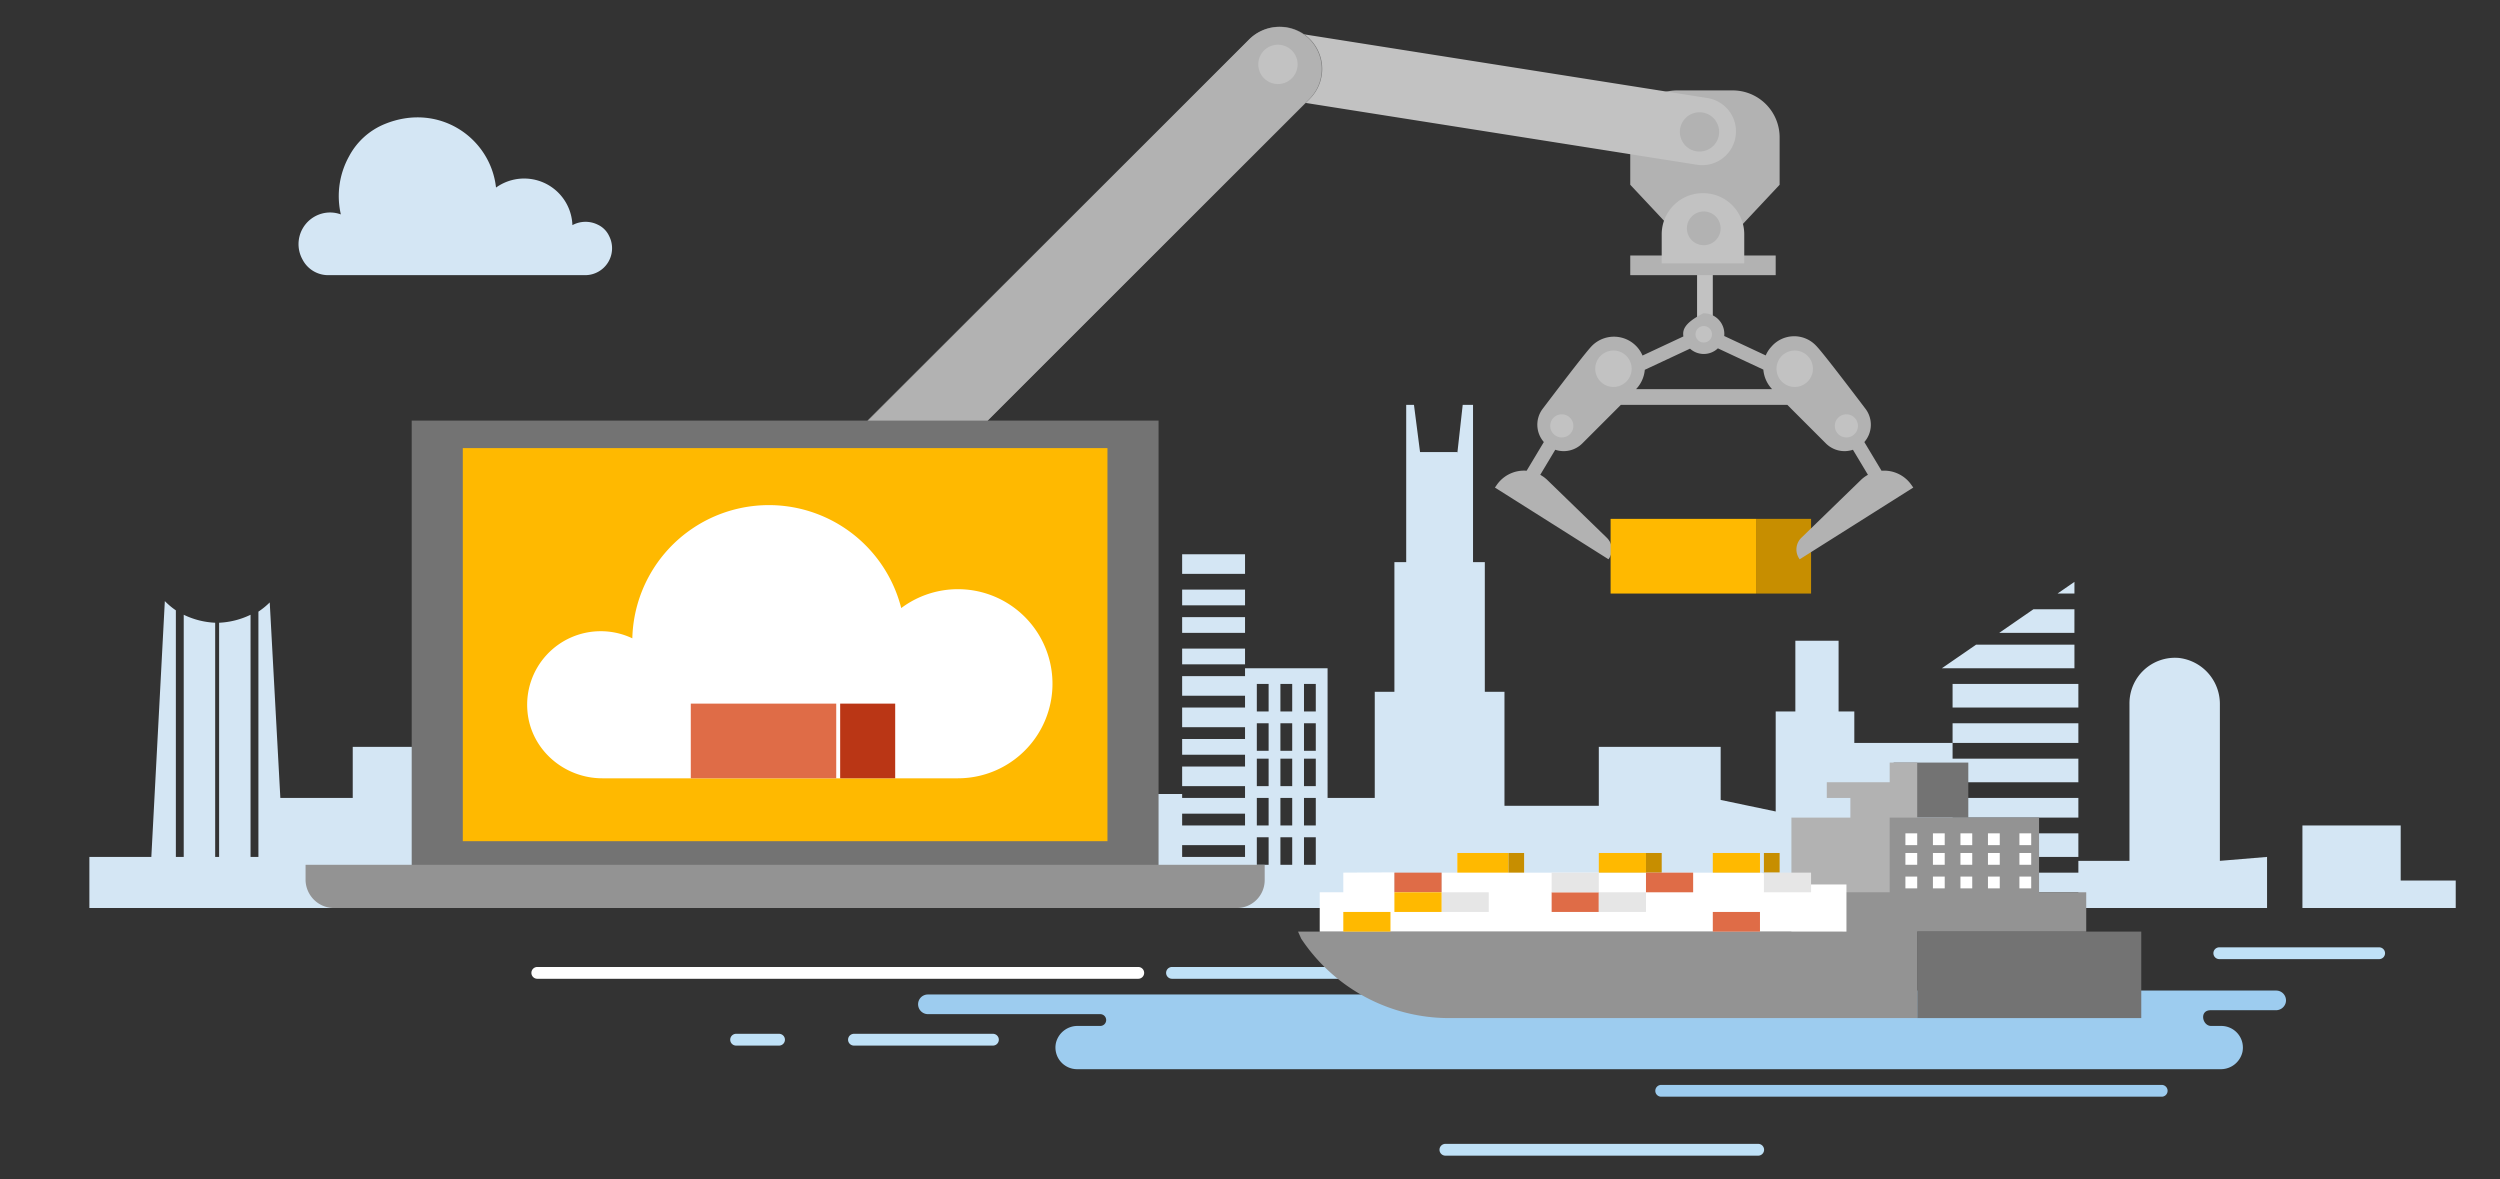 <svg xmlns="http://www.w3.org/2000/svg" viewBox="0 0 636 300"><rect x="0" y="0" width="636" height="300" fill="#333333" stroke="none"/><title>swimlane-docker-container-support</title><path d="M297.737,249h52.92a1.5,1.5,0,0,0,0-3h-52.5a1.5,1.5,0,1,0,0,3" fill="#bfe1f7"/><path d="M579.055,252H369.7a2.4,2.4,0,0,0-1.95,1H236.1a2.479,2.479,0,0,0-2.329,1.486,2.515,2.515,0,0,0,2.3,3.514h43.839a1.5,1.5,0,0,1,0,3h-5.688a5.637,5.637,0,0,0-5.6,4.367A5.506,5.506,0,0,0,274.011,272H564.876a5.636,5.636,0,0,0,5.6-4.367A5.506,5.506,0,0,0,565.087,261h-2.639c-2.2-.07-3-4-.056-4h16.572a2.556,2.556,0,0,0,2.51-1.853A2.5,2.5,0,0,0,579.055,252Z" fill="#9dccef"/><path d="M223.967,253h-5.21a2.479,2.479,0,0,0-2.329,1.486,2.515,2.515,0,0,0,2.3,3.514h5.211a2.479,2.479,0,0,0,2.328-1.486A2.515,2.515,0,0,0,223.967,253Z" fill="none"/><rect x="431.737" y="67" width="4" height="17" fill="#c2c2c2"/><rect x="446.737" y="132" width="14" height="19" fill="#c78e00"/><path d="M380.305,124.034,409.2,142.281a4.146,4.146,0,0,0-.422-5.472L393.64,122.116a8.467,8.467,0,0,0-1.8-1.325l3.818-6.373a6.7,6.7,0,0,0,6.878-1.61l4.173-4.173,3.618-3.618L412.341,103H454.7l2.016,2.017,3.618,3.618,4.174,4.173a6.7,6.7,0,0,0,6.878,1.61l3.818,6.373a8.392,8.392,0,0,0-1.8,1.325l-15.136,14.693a4.147,4.147,0,0,0-.422,5.472l28.892-18.247-.536-.754a8.442,8.442,0,0,0-7.539-3.522l-4.374-7.3a6.7,6.7,0,0,0,.305-8.441c-6.063-8.005-11.287-14.772-12.554-16.04a7.657,7.657,0,0,0-11.431.258,7.573,7.573,0,0,0-1.408,2.184L438.64,85.477a5.093,5.093,0,0,0,.029-.542,5.233,5.233,0,0,0-5.233-5.232.6.6,0,0,0-.265.067c-4.909,2.569-5.115,4.269-4.922,5.82l-10.392,4.86A7.9,7.9,0,0,0,405,87.973c-1.267,1.268-6.49,8.035-12.554,16.04a6.7,6.7,0,0,0,.306,8.441l-4.375,7.3a8.44,8.44,0,0,0-7.538,3.522Zm68.291-30A8.133,8.133,0,0,0,450.825,99H416.212a8.132,8.132,0,0,0,2.226-4.923l11.5-5.379a5.211,5.211,0,0,0,7.091-.079L448.6,94.032" fill="#b2b2b2"/><path d="M415.09,93.807a4.631,4.631,0,1,1-4.63-4.629,4.63,4.63,0,0,1,4.63,4.629" fill="#b2b2b2"/><path d="M400.261,108.344a2.941,2.941,0,1,1-2.941-2.94,2.941,2.941,0,0,1,2.941,2.94" fill="#c2c2c2"/><path d="M610.737,224h14v7h-39V210h25Zm-588-6v13h72v-3h15V190h-20v13H71.32l-2.7-49.746a18.914,18.914,0,0,1-2.88,2.346V218h-2V156.394a20.43,20.43,0,0,1-8,2.031V218h-1V158.425a20.435,20.435,0,0,1-8-2.031V218h-2V155.274a18.768,18.768,0,0,1-2.807-2.358L38.5,218Zm505-63H517.3l-8.7,6h19.131Zm-31,25v-6h32v6h-32Zm26.694-29,4.306-2.973V151Zm4.306,13v6H494.018l8.7-6Zm-261,38v26h23v3h207v-4h32v4h48V218l-12,1V179.236a11.776,11.776,0,0,0-10.469-11.86,11.578,11.578,0,0,0-12.531,11.638V219h-13V184h-32v5h32v4h-32v-4h-25v-8h-4V163h-11v18h-5v25.441l-14-2.938V190h-31v15h-24V176h-5V143h-3V103h-2.624l-1.376,12.361V115h-9.478l-1.545-12h-1.977v40h-3v33h-5v27h-12V170h-21v2h-16v5h16v3h-16v5h16v3h-16v4h16v3h-16v5h16v3h-16v-1Zm230,16h32v4h-32Zm0-10h32v4h-32Zm0-9h32v4h-32Zm-165,14h3v7h-3Zm0-10h3v7h-3Zm0-10h3v7h-3Zm0-9h3v7h-3Zm0-10h3v7h-3Zm-6,39h3v7h-3Zm0-10h3v7h-3Zm0-10h3v7h-3Zm0-9h3v7h-3Zm0-10h3v7h-3Zm-6,39h3v7h-3Zm0-10h3v7h-3Zm0-10h3v7h-3Zm0-9h3v7h-3Zm0-10h3v7h-3Zm-19,41h16v3h-16Zm0-8h16v3h-16Zm0-42h16v4h-16Zm0-8h16v4h-16Zm0-7h16v4h-16Zm0-9h16v5h-16Z" fill="#d4e6f4"/><path d="M414.737,47l11.956,12.75a9.658,9.658,0,0,0,14.089,0L452.737,47V34.944A11.944,11.944,0,0,0,440.793,23H426.682a11.945,11.945,0,0,0-11.945,11.944Z" fill="#b2b2b2"/><path d="M415.092,93.807a4.631,4.631,0,1,1-4.63-4.629,4.63,4.63,0,0,1,4.63,4.629" fill="#c2c2c2"/><path d="M431.343,85.044a2.094,2.094,0,1,0,2.092-2.093,2.091,2.091,0,0,0-2.092,2.093" fill="#c2c2c2"/><rect x="414.737" y="65" width="37" height="5" fill="#b2b2b2"/><path d="M433.237,49.142a10.459,10.459,0,0,0-10.5,10.416V67h21V59.558a10.458,10.458,0,0,0-10.5-10.416m.2,13.238a4.29,4.29,0,1,1,4.29-4.29,4.29,4.29,0,0,1-4.29,4.29" fill="#c2c2c2"/><path d="M451.947,93.807a4.631,4.631,0,1,0,4.63-4.629,4.63,4.63,0,0,0-4.63,4.629" fill="#c2c2c2"/><path d="M466.776,108.344a2.941,2.941,0,1,0,2.941-2.94,2.941,2.941,0,0,0-2.941,2.94" fill="#c2c2c2"/><path d="M316.618,15.034a8.589,8.589,0,0,0,7.144,9.823L431.777,41.921a8.588,8.588,0,0,0,2.68-16.965L326.441,7.891a8.591,8.591,0,0,0-9.823,7.143M432.354,38.551a4.995,4.995,0,1,1,4.994-4.994,4.994,4.994,0,0,1-4.994,4.994" fill="#c2c2c2"/><path d="M220.622,107,317.74,10.1a10.982,10.982,0,0,1,14.086-1.363,10.776,10.776,0,0,1,1.384,16.421L251.183,107h43.554V221h-190V107Z" fill="#737373"/><path d="M220.805,107l96.841-96.842a10.967,10.967,0,0,1,14.1-1.364,10.785,10.785,0,0,1,1.35,16.392L251.286,107Z" fill="#b2b2b2"/><rect x="117.737" y="114" width="164" height="100" fill="#ffb900"/><path d="M84.737,231H314.643a7.094,7.094,0,0,0,7.094-7.094V220h-244v3.6a7.247,7.247,0,0,0,7.085,7.4" fill="#939393"/><path d="M83.955,54.057a7.941,7.941,0,0,1,2.755.489A20.855,20.855,0,0,1,88.8,39.77a17.949,17.949,0,0,1,9.023-8.193c13.777-5.667,26.973,3.461,28.364,16.14a12.284,12.284,0,0,1,19.433,9.56,7.008,7.008,0,0,1,6.446-.123,5.926,5.926,0,0,1,2.879,2.856A6.844,6.844,0,0,1,148.9,70H83.558a7.333,7.333,0,0,1-6.591-3.967,8.052,8.052,0,0,1,6.988-11.976" fill="#d4e6f4"/><path d="M152.822,160.58a18.659,18.659,0,0,1,8.041,1.812,34.745,34.745,0,0,1,68.41-7.7A24.056,24.056,0,1,1,243.7,198H153.245c-9.753,0-18.2-7.294-19.058-17.009a18.713,18.713,0,0,1,18.635-20.411" fill="#fff"/><polygon points="470.737 208 470.737 203 464.737 203 464.737 199 481.737 199 481.737 200.828 481.737 202.654 481.737 207.948 481.737 211.024 481.737 237 455.737 237 455.737 208 470.737 208" fill="#b2b2b2"/><rect x="481.737" y="194" width="19" height="14" fill="#737373"/><rect x="480.737" y="194" width="7" height="15" fill="#b2b2b2"/><rect x="487.737" y="237" width="57" height="22" fill="#737373"/><path d="M468.737,237V227h12V208h38v19h12v10h-43v22H368.318a45.2,45.2,0,0,1-37.286-20.192L330.221,237Z" fill="#939393"/><polygon points="341.737 227 341.737 222 354.737 221.929 354.737 227 366.737 227 366.737 222 370.737 222 370.737 217 387.737 217 387.737 222 406.529 222 448.006 222 459.66 225 469.737 225 469.737 237 335.737 237.001 335.737 227 341.737 227" fill="#fff"/><rect x="406.737" y="217" width="12" height="5" fill="#ffb900"/><rect x="513.737" y="212" width="3" height="3" fill="#fff"/><rect x="484.737" y="212" width="3" height="3" fill="#fff"/><rect x="491.737" y="212" width="3" height="3" fill="#fff"/><rect x="498.737" y="212" width="3" height="3" fill="#fff"/><rect x="505.737" y="212" width="3" height="3" fill="#fff"/><rect x="513.737" y="217" width="3" height="3" fill="#fff"/><rect x="484.737" y="217" width="3" height="3" fill="#fff"/><rect x="491.737" y="217" width="3" height="3" fill="#fff"/><rect x="498.737" y="217" width="3" height="3" fill="#fff"/><rect x="505.737" y="217" width="3" height="3" fill="#fff"/><rect x="513.737" y="223" width="3" height="3" fill="#fff"/><rect x="484.737" y="223" width="3" height="3" fill="#fff"/><rect x="491.737" y="223" width="3" height="3" fill="#fff"/><rect x="498.737" y="223" width="3" height="3" fill="#fff"/><rect x="505.737" y="223" width="3" height="3" fill="#fff"/><path d="M422.737,279h127.2a1.5,1.5,0,0,0,0-3H422.61a1.5,1.5,0,0,0,0,3" fill="#9dccef"/><path d="M217.737,266H252.6a1.5,1.5,0,0,0,0-3H217.249a1.5,1.5,0,0,0,0,3" fill="#bfe1f7"/><path d="M187.737,266h10.451a1.5,1.5,0,0,0,0-3h-10.92a1.5,1.5,0,0,0,0,3" fill="#bfe1f7"/><path d="M136.737,249H289.573a1.5,1.5,0,0,0,0-3H136.688a1.5,1.5,0,0,0,0,3" fill="#fff"/><path d="M564.737,244h40.519a1.5,1.5,0,0,0,0-3H564.59a1.5,1.5,0,0,0,0,3" fill="#bfe1f7"/><rect x="409.737" y="132" width="37" height="19" fill="#ffb900"/><rect x="370.737" y="217" width="13" height="5" fill="#ffb900"/><rect x="383.737" y="217" width="4" height="5" fill="#c78e00"/><rect x="435.737" y="217" width="12" height="5" fill="#ffb900"/><rect x="418.737" y="217" width="4" height="5" fill="#c78e00"/><rect x="448.737" y="217" width="4" height="5" fill="#c78e00"/><rect x="354.737" y="222" width="12" height="5" fill="#df6c47"/><rect x="394.737" y="227" width="12" height="5" fill="#df6c47"/><rect x="435.737" y="232" width="12" height="5" fill="#df6c47"/><rect x="394.737" y="222" width="12" height="5" fill="#e6e6e6"/><rect x="406.737" y="227" width="12" height="5" fill="#e6e6e6"/><rect x="448.737" y="222" width="12" height="5" fill="#e6e6e6"/><rect x="418.737" y="222" width="12" height="5" fill="#df6c47"/><rect x="366.737" y="227" width="12" height="5" fill="#e6e6e6"/><rect x="354.737" y="227" width="12" height="5" fill="#ffb900"/><rect x="341.737" y="232" width="12" height="5" fill="#ffb900"/><rect x="213.737" y="179" width="14" height="19" fill="#ba3615"/><rect x="175.737" y="179" width="37" height="19" fill="#df6c47"/><path d="M367.737,294h79.547a1.5,1.5,0,0,0,0-3H367.71a1.5,1.5,0,0,0,0,3" fill="#bfe1f7"/><path d="M320.11,16.374A5,5,0,1,0,325.1,11.38a4.994,4.994,0,0,0-4.994,4.994" fill="#c2c2c2"/></svg>